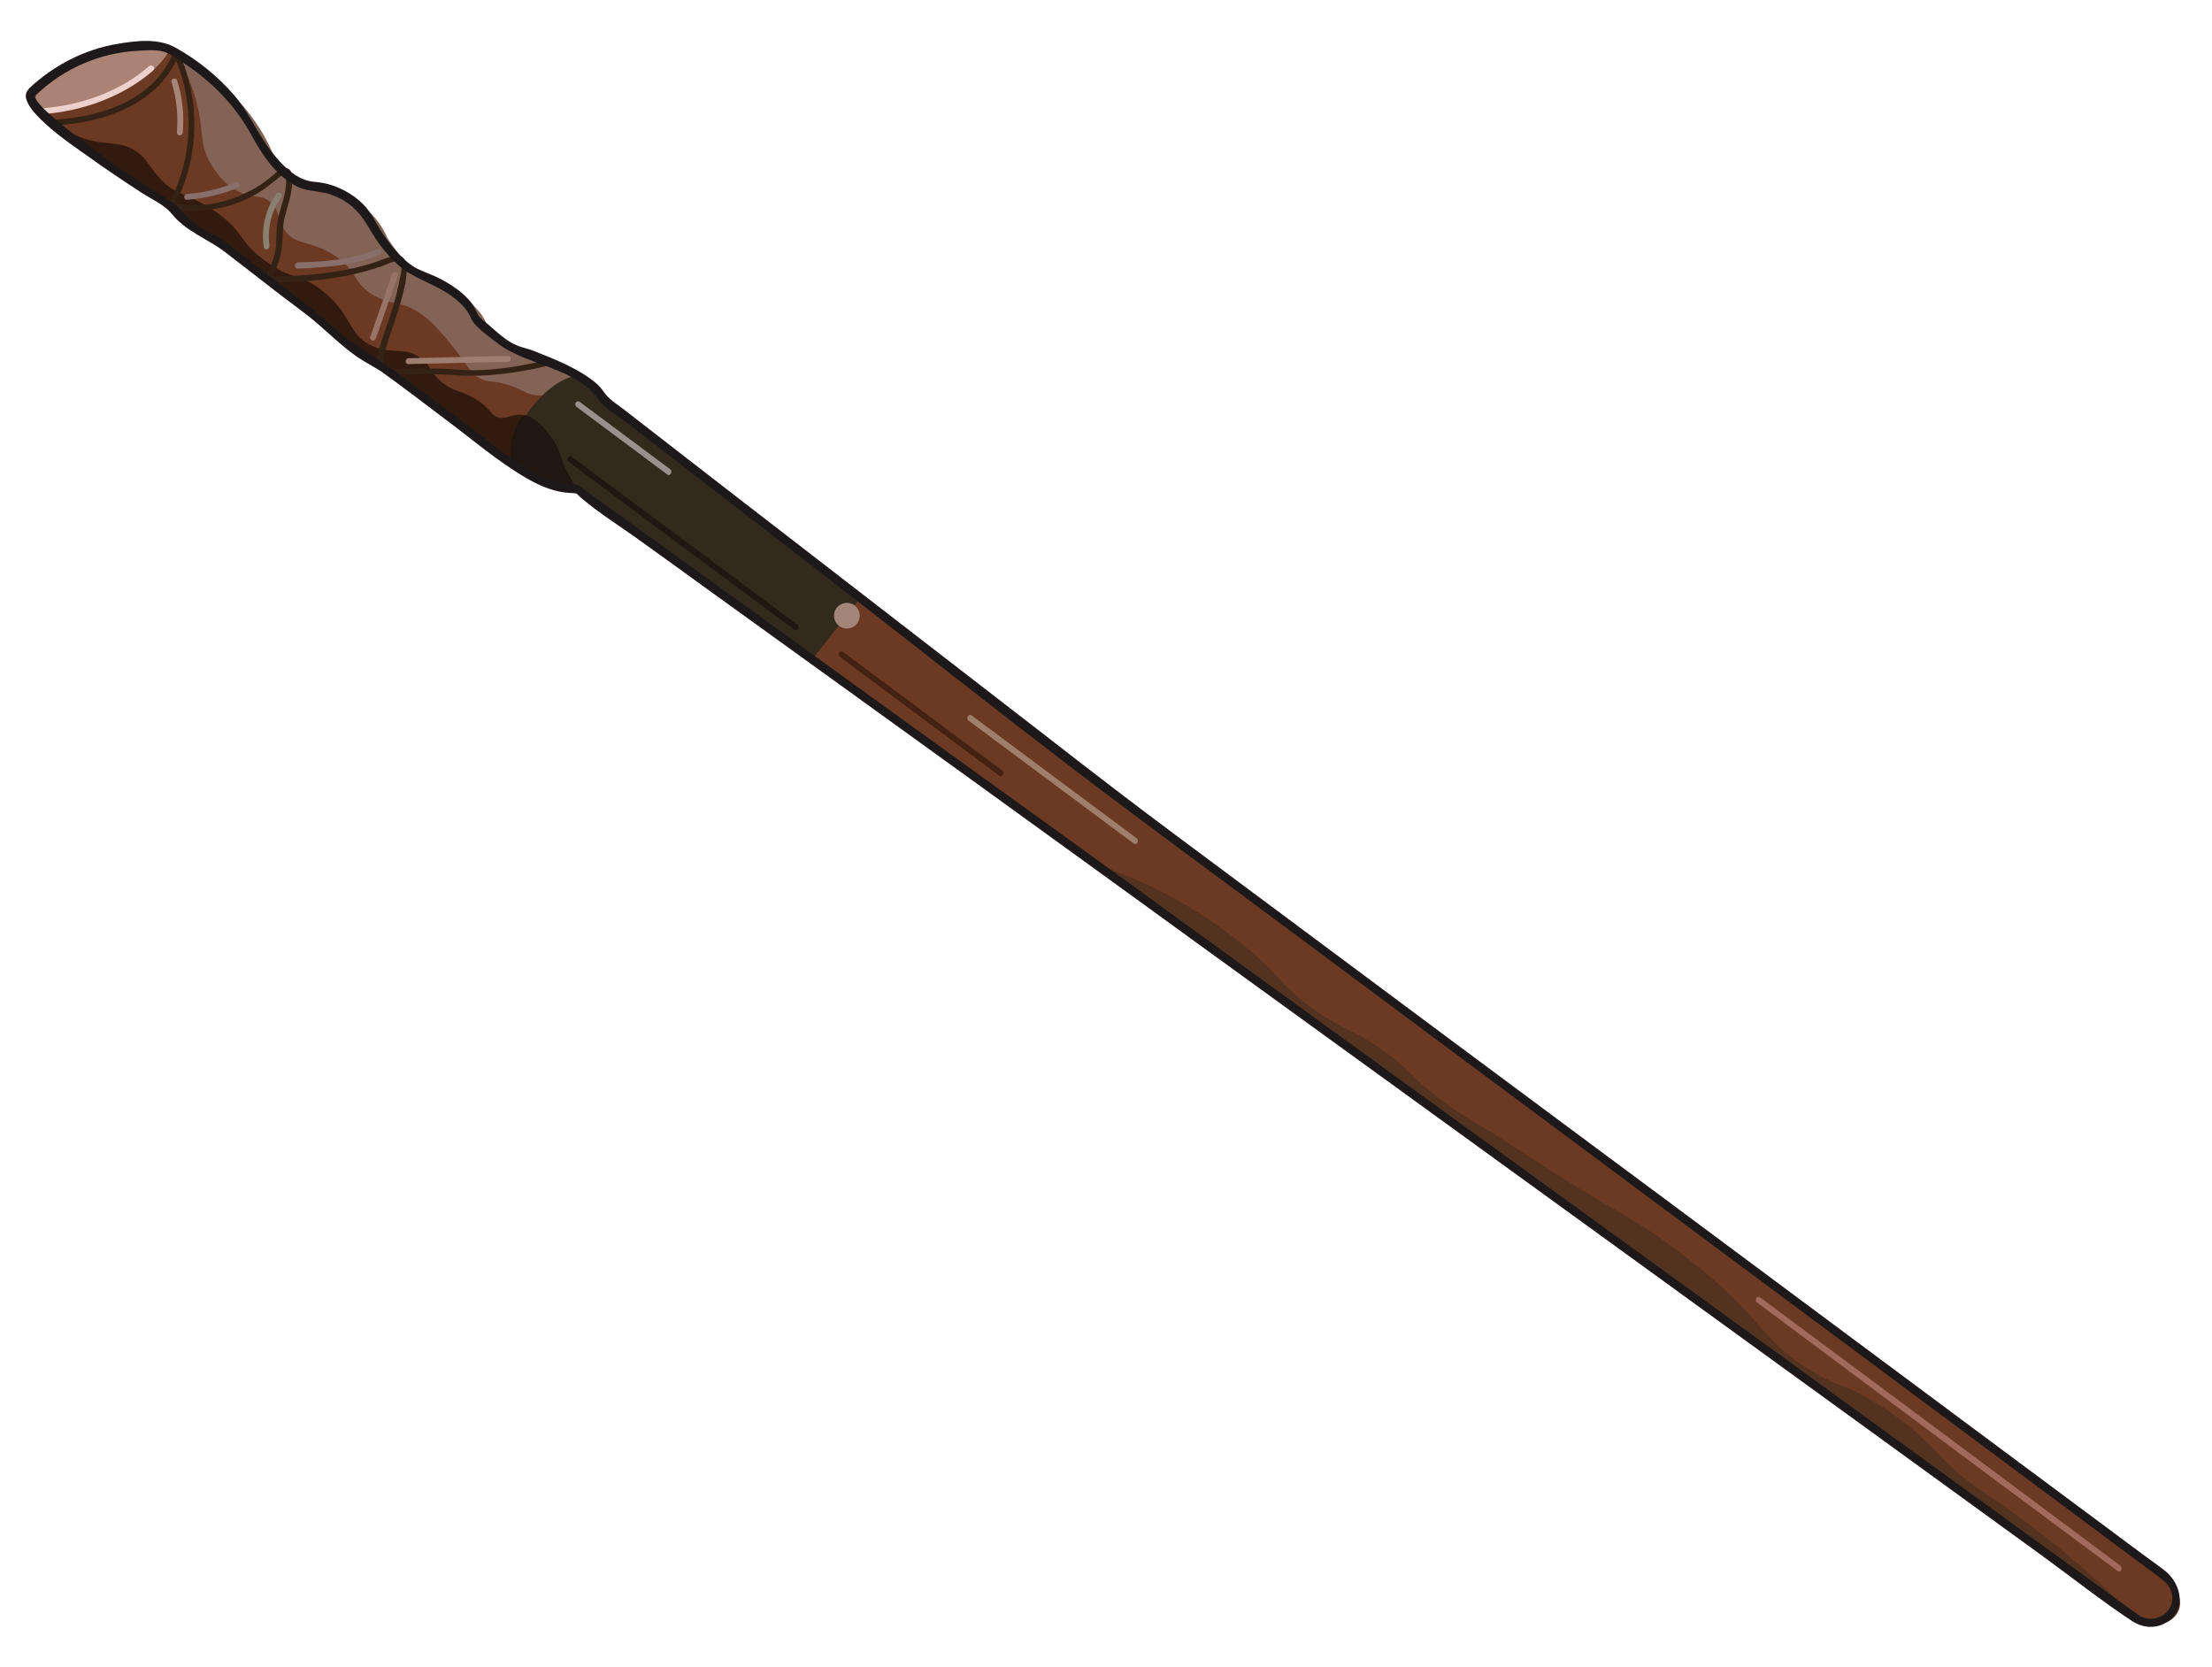 <?xml version="1.0" encoding="utf-8"?>
<!-- Generator: Adobe Illustrator 21.0.2, SVG Export Plug-In . SVG Version: 6.00 Build 0)  -->
<svg version="1.1" id="Layer_1" xmlns="http://www.w3.org/2000/svg" xmlns:xlink="http://www.w3.org/1999/xlink" x="0px" y="0px"
	 viewBox="0 0 946.5 713.4" style="enable-background:new 0 0 946.5 713.4;" xml:space="preserve">
<style type="text/css">
	.st0{fill:#6C3923;}
	.st1{fill:#321A0E;}
	.st2{fill:#846357;}
	.st3{fill:#342315;}
	.st4{fill:#53331F;}
	.st5{fill:#AB8374;}
	.st6{fill:#322B1D;}
	.st7{fill:#EED1CC;}
	.st8{fill:#9E806A;}
	.st9{fill:#A16A5B;}
	.st10{fill:#442211;}
	.st11{fill:#98918C;}
	.st12{fill:#A48579;}
	.st13{fill:#201710;}
	.st14{fill:#A68679;}
	.st15{fill:#886F6B;}
	.st16{fill:#8B8070;}
	.st17{fill:#987466;}
	.st18{fill:#9F7D70;}
	.st19{fill:#1D191B;}
</style>
<g>
	<path class="st0" d="M13.8,39.2c4.7-4.5,14.3-12.4,28.8-16.7c11.7-3.5,21.9-3.1,27.9-2.4c0,0,28.6,13,41.2,42.1
		c0,0,12.1,17.9,22.6,17.4c0,0,18.4,0.4,26.6,19.2c0,0,7.7,12.8,17.4,18c0,0,21.2,6.9,25.2,19.4c0,0,15.7,14.9,20.7,14.1
		c0,0,32.1,11.8,33.6,19.9c75.5,58.4,151,116.7,226.5,175.1l441,327.9c0,0,11.8,9.8,5.9,17.7c-5.8,7.8-17,1.5-17,1.5L469,369.8
		c-74.3-53.6-148.6-107.3-222.9-160.9c0,0-10.3,1.9-28.3-11.5s-54-40.2-54-40.2c-4.5-2.4-9.7-5.5-15.1-9.6c-4.6-3.5-8.4-7-11.5-10.2
		l-44-34c-2.9-1.1-6.6-2.8-10.5-5.6c-4.5-3.2-7.6-6.7-9.6-9.3C73.2,88.3,4.3,46,13.8,39.2z"/>
	<path class="st1" d="M20,49.2c11.5,14,57.7,42.4,57.7,42.4c2,2.6,5.1,6.1,9.6,9.3c3.9,2.8,7.6,4.5,10.5,5.6l44,34
		c3.1,3.2,6.9,6.7,11.5,10.2c5.4,4.1,10.6,7.3,15.1,9.6c0,0,36,26.8,54,40.2c0.2-0.8,0.5-1.9,1-3.1c3.7-11.6,7-15.8,5.2-18.3
		c-0.7-1-2-1.2-4.4-1.5c-4.8-0.7-6.6,1.4-9.9,1.2c-4.2-0.3-4.1-4.2-10.9-8.1c-6.8-4-8.2-2.8-12.9-6.1c-6.1-4.2-5.3-7.3-10.2-11.1
		c-6.9-5.4-11.6-1.7-20.2-5.1c-11.4-4.5-8.7-13.5-22.4-24.2c-9.8-7.6-12.5-4-24.1-12.5C102,103.3,105,100,93.4,91.4
		c-12.5-9.1-17.9-6.7-26-16.2c-4.1-4.8-5-8.1-10.2-11.1c-5.7-3.3-9.8-2.3-16.3-3.6C35.5,59.6,28.1,56.9,20,49.2z"/>
	<path class="st2" d="M250.5,162.8c-9.6-5.2-21.5-9.6-21.5-9.6c-5,0.7-20.7-14.1-20.7-14.1c-4-12.5-25.2-19.4-25.2-19.4
		c-9.7-5.3-17.4-18-17.4-18c-8.1-18.8-26.6-19.2-26.6-19.2c-10.5,0.4-22.6-17.4-22.6-17.4C103.9,36,75.3,23,75.3,23
		c6.2,10.4,8.7,19.3,9.9,25.6c1.7,9.2,0.6,13.9,4.8,21.1c1.6,2.7,5.4,9.4,13,12.7c5.8,2.5,8.6,0.8,12.5,3.9c4.2,3.4,2.8,7,6.1,11.9
		c4.9,7.3,11.2,4.2,21.8,11.3c10.2,6.9,7.4,12,17.3,17.3c7.5,4,10.5,1.8,18.4,6.8c4.5,2.9,7.2,5.9,11.7,11.1
		c9.1,10.5,10.3,16.4,16.9,18.1c2.3,0.6,3.4,0.2,7.6,1.3c5.3,1.4,8.7,3.3,9.9,3.9C229.4,169.9,236.6,170.2,250.5,162.8z"/>
	<g>
		<g>
			<path class="st3" d="M24.2,53.6c21.3-1.3,43.8-9.3,52.4-30.4c-0.8,0.1-1.5,0.2-2.3,0.3C83.6,44,82.7,67.8,72,87.6
				c-0.3,0.6-0.1,1.7,0.7,1.8c14.9,2.4,29.9-0.6,42.1-9.8c1.6-1.2,3.2-2.6,4.9-3.9c2.7-2,2.9,0.5,2.7,3c-0.3,4.9-2,9.1-3.2,13.8
				c-0.9,3.7-0.9,7.2-1,11c-0.1,5.5-2.3,10.8-5,15.4c-0.5,0.8,0.1,1.9,1.1,1.9c16.5,0.2,33.5-1.5,49.1-6.9c2.4-0.8,7.3-3.9,8.2-0.4
				c0.5,1.7-0.2,4.1-0.5,5.7c-0.7,4.2-1.9,8.3-3,12.3c-1.9,6.5-4.7,12.8-6.2,19.4c-0.6,2.5-0.8,5.4,1.2,7.4
				c2.6,2.6,7.6,1.9,10.9,1.8c6.9-0.1,13.7-0.1,20.6,0.4c13.4,1,26.8-0.9,39.9-4c1.6-0.4,0.9-2.8-0.7-2.4c-12.2,2.9-24.9,5-37.5,4.1
				c-6.1-0.5-12.2-0.6-18.3-0.6c-3.3,0-12.7,1.9-13.9-2.7c-1.4-5.3,19.8-48.7,4.2-45.3c-3.5,0.8-6.9,2.4-10.3,3.4
				c-4.7,1.4-9.6,2.5-14.4,3.2c-9.7,1.5-19.5,2.2-29.3,2.1c0.4,0.6,0.7,1.3,1.1,1.9c2.6-4.3,4.5-9,5.2-14c0.6-4.6,0.1-9,1.3-13.6
				s2.8-8.9,3.1-13.8c0.1-1.9,0.5-5.6-1.7-6.6c-2.4-1.2-5.1,1.7-6.7,3c-3.1,2.5-6.1,4.7-9.7,6.5c-10.7,5.6-21.5,7.3-33.4,5.4
				c0.2,0.6,0.5,1.2,0.7,1.8c11.1-20.7,11.9-45.3,2.3-66.7c-0.5-1.1-1.9-0.6-2.3,0.3c-8.2,19.9-30,27.4-50,28.6
				C22.6,51.2,22.6,53.7,24.2,53.6L24.2,53.6z"/>
		</g>
	</g>
	<path class="st4" d="M914.2,692.6L469.1,369.9c15.3,5.1,34.6,13.5,54.2,27.8c7.9,5.7,14.8,11.6,20.6,17.3c2.6,3.1,7.3,8.3,14,13.7
		c14.5,11.7,22.2,11.4,38,23.8c8.1,6.4,7.1,7.3,16.6,14.9c10.4,8.4,19.9,13.9,26.4,17.4c7.5,5.1,19.1,12.7,33.6,21.7
		c23.9,14.8,28.2,16,40.9,25.4c10,7.4,21.3,15.8,33.8,29.2c8.1,8.7,12,14.5,21.6,21.4c8.8,6.4,17.3,9.9,23,11.9
		c4.1,2,10.2,5.1,17.1,9.9c10.9,7.6,17.5,14.8,21.4,18.8c12.5,12.9,18.6,14.5,39,30C880.6,661.6,896.3,674.5,914.2,692.6z"/>
	<path class="st5" d="M72.8,21c-6.1-0.7-16.2-1.1-27.9,2.4c-14.5,4.3-24.1,12.2-28.8,16.7c-1.7,1.2-0.9,3.6,1.6,6.7
		C17.8,46.7,60.8,43.6,72.8,21z"/>
	<path class="st6" d="M246.6,160.8c6.2,3.4,11.5,7.1,12.1,10.3c36.5,28.2,73.1,56.5,109.6,84.7l-20.8,26.3
		c-33.5-24.2-66.9-48.3-100.4-72.5c0,0-10.3,1.9-28.3-11.5c0,0-2.2-9.8,8.3-23.3S246.6,160.8,246.6,160.8z"/>
	<g>
		<g>
			<path class="st7" d="M18.2,48.8c16.9-1.1,34.7-7.5,47.4-18.7c1.2-1.1-0.6-2.8-1.8-1.8c-12.2,10.8-29.5,16.9-45.7,18
				C16.6,46.4,16.6,48.9,18.2,48.8L18.2,48.8z"/>
		</g>
	</g>
	<g>
		<g>
			<path class="st8" d="M414.4,308.3c20.6,15.3,41.2,30.7,61.8,46c3,2.2,5.9,4.4,8.9,6.6c1.3,1,2.5-1.2,1.3-2.2
				c-20.6-15.3-41.2-30.7-61.8-46c-3-2.2-5.9-4.4-8.9-6.6C414.4,305.2,413.2,307.4,414.4,308.3L414.4,308.3z"/>
		</g>
	</g>
	<g>
		<g>
			<path class="st9" d="M751.8,557.3c17.4,13,34.9,26,52.3,39c27.6,20.6,55.3,41.2,82.9,61.7c6.4,4.7,12.7,9.5,19.1,14.2
				c1.3,1,2.5-1.2,1.3-2.2c-17.4-13-34.9-26-52.3-39c-27.6-20.6-55.3-41.2-82.9-61.7c-6.4-4.7-12.7-9.5-19.1-14.2
				C751.8,554.2,750.5,556.4,751.8,557.3L751.8,557.3z"/>
		</g>
	</g>
	<g>
		<g>
			<path class="st10" d="M359.4,281.1c22.7,16.9,45.4,33.8,68.2,50.8c1.3,1,2.5-1.2,1.3-2.2c-22.7-16.9-45.4-33.8-68.2-50.8
				C359.4,278,358.1,280.2,359.4,281.1L359.4,281.1z"/>
		</g>
	</g>
	<g>
		<g>
			<path class="st11" d="M246.7,174.1c12.9,9.6,25.9,19.3,38.8,28.9c1.3,1,2.5-1.2,1.3-2.2c-12.9-9.6-25.9-19.3-38.8-28.9
				C246.6,171,245.4,173.2,246.7,174.1L246.7,174.1z"/>
		</g>
	</g>
	
		<ellipse transform="matrix(0.597 -0.802 0.802 0.597 -65.451 396.805)" class="st12" cx="362.5" cy="263.6" rx="5.5" ry="5.5"/>
	<g>
		<g>
			<path class="st13" d="M243.3,197.6c28.2,21,56.3,42,84.5,62.9c4,3,8,6,12.1,9c1.3,1,2.5-1.2,1.3-2.2c-28.2-21-56.3-42-84.5-62.9
				c-4-3-8-6-12.1-9C243.3,194.5,242.1,196.7,243.3,197.6L243.3,197.6z"/>
		</g>
	</g>
	<g>
		<g>
			<path class="st14" d="M73.4,35.1c2.2,7,2.9,14.2,2.3,21.6c-0.1,1.6,2.4,1.6,2.5,0c0.7-7.5-0.1-15-2.4-22.2
				C75.4,32.9,73,33.5,73.4,35.1L73.4,35.1z"/>
		</g>
	</g>
	<g>
		<g>
			<path class="st15" d="M80,85.5c7.5-0.6,14.7-2.3,21.7-5.1c1.5-0.6,0.8-3-0.7-2.4c-6.7,2.8-13.7,4.4-21,5
				C78.4,83.1,78.4,85.6,80,85.5L80,85.5z"/>
		</g>
	</g>
	<g>
		<g>
			<path class="st16" d="M118.2,83c-4.7,6.7-6.5,14.7-5.3,22.8c0.2,1.6,2.6,0.9,2.4-0.7c-1-7.4,0.8-14.7,5.1-20.9
				C121.3,82.9,119.2,81.7,118.2,83L118.2,83z"/>
		</g>
	</g>
	<g>
		<g>
			<path class="st17" d="M167.8,117.3c-3.1,9-6.3,17.9-9.4,26.9c-0.5,1.5,1.9,2.2,2.4,0.7c3.1-9,6.3-17.9,9.4-26.9
				C170.7,116.4,168.3,115.8,167.8,117.3L167.8,117.3z"/>
		</g>
	</g>
	<g>
		<g>
			<path class="st18" d="M174.8,155.8c14.2-0.3,28.4-0.7,42.6-1c1.6,0,1.6-2.5,0-2.5c-14.2,0.3-28.4,0.7-42.6,1
				C173.2,153.3,173.2,155.8,174.8,155.8L174.8,155.8z"/>
		</g>
	</g>
	<path class="st13" d="M245.9,209.3c-1.1,1.6-6.3-0.5-15-4c-8.6-3.5-11-4.7-12.1-7.3c-0.5-1.4-0.4-3-0.2-6.3
		c0.4-4.8,1.7-8.3,3.1-10.8c0.9-1.7,1.4-2.5,2.1-2.8c3.4-1.4,9.8,5.1,13.3,10.7c3.3,5.3,1.9,6.2,6.5,14.7
		C245.5,207,246.6,208.4,245.9,209.3z"/>
	<g>
		<g>
			<path class="st19" d="M15.3,40.6c12-11.3,27.7-18.2,44.3-18.9c3.7-0.2,8.1-0.6,11.5,0.8c3.1,1.3,6.2,3.5,8.9,5.4
				c11.1,7.6,20.8,17.5,27.3,29.4c4.8,8.7,10,17,19,22.1c3.1,1.7,5.9,2.1,9.3,2.5c4.1,0.4,8.1,1.9,11.6,4c6,3.5,8.9,8.6,12.4,14.4
				c2.6,4.4,6.1,8.6,9.7,12.1c7.1,7,16.6,8.7,24.5,14.7c2.6,1.9,5,4.2,6.7,7c0.9,1.5,1.3,3,2.4,4.3c2.8,3.2,6.7,5.9,10,8.5
				c12.9,9.8,33.5,10.1,43.3,24.3c2.2,3.2,6.8,5.7,9.9,8.1c4.2,3.2,8.4,6.5,12.6,9.7c8.4,6.5,16.8,13,25.2,19.5
				c16.8,13,33.6,25.9,50.3,38.9c44.3,34.2,88.1,69.3,133,102.7c15.1,11.2,30.2,22.5,45.4,33.7c27.5,20.4,55,40.9,82.4,61.3
				c33.2,24.7,66.3,49.3,99.5,74c32.6,24.3,65.3,48.5,97.9,72.8c25.4,18.9,50.8,37.7,76.1,56.6c11.8,8.8,23.6,17.6,35.5,26.4
				c0.2,0.2,0.4,0.3,0.6,0.5c3,2.2,5.1,5.1,4.9,9c-0.3,5.9-6.4,9.4-11.8,7.9c-1.7-0.5-2.7-1.3-4.1-2.3c-4.8-3.5-9.6-6.9-14.3-10.4
				c-21.1-15.3-42.1-30.5-63.2-45.8c-30.7-22.3-61.5-44.6-92.2-66.9c-34-24.6-68-49.3-102-73.9c-30.9-22.4-61.7-44.7-92.6-67.1
				c-20.9-15.2-41.9-30.4-62.8-45.6c-23.1-16.8-46.3-33.5-69.5-50.2c-34.2-24.7-68.4-49.4-102.5-74.1c-17-12.2-33.9-24.5-50.9-36.7
				c-4.3-3.1-8.6-6.2-12.9-9.3c-1.2-0.9-2.4-2.1-3.9-2.6c-0.7-0.2-0.8,0-0.7,0c-3.6-0.4-6.8-0.6-10.3-1.9
				c-13.3-4.8-24.7-15.4-35.9-23.7c-9.7-7.3-19.5-14.5-29.2-21.8c-9.2-6.8-19.3-12-27.8-19.8c-4.9-4.6-10.1-8.6-15.4-12.7
				c-8-6.2-15.9-12.3-23.9-18.5c-2.5-2-5-4-7.6-5.9c-3.2-2.4-7.1-3.5-10.5-5.8c-4.5-3-7.4-7.4-11.5-10.6c-1.6-1.2-3.5-2.2-5.1-3.2
				c-7.3-4.6-14.6-9.4-21.7-14.3C44.2,67,11.5,43.6,15.3,40.6c1.9-1.5-0.8-4.1-2.7-2.7C4.1,44.6,33,63.5,36.7,66.2
				c8,5.8,16.1,11.2,24.4,16.6c4.1,2.6,9.3,4.9,12.4,8.7c6.3,7.8,15.4,10.6,23,16.5c7.7,5.9,15.3,11.9,23,17.8
				c5.4,4.2,11.2,8.2,16.4,12.7c5.7,4.9,10.8,10,17.1,14.3c3.8,2.6,7.9,4.5,11.6,7.2c8.7,6.3,17.2,12.8,25.8,19.3
				c11.3,8.4,22.5,18.1,34.7,25.2c5,2.9,10.5,5.4,16.3,6.2c1.3,0.2,2.5,0.2,3.8,0.3c2.2,0.2,1.1,0,3.4,2c8,6.8,17.3,12.5,25.8,18.7
				c8.9,6.4,17.8,12.8,26.6,19.2c56.1,40.5,112.4,81,168.4,121.6c13.5,9.8,27,19.5,40.4,29.3c27.1,19.6,54.2,39.3,81.3,58.9
				c34,24.6,68,49.3,102,73.9c33.7,24.4,67.4,48.9,101.1,73.3c26.7,19.4,53.5,38.8,80.2,58.2c12.6,9.2,25,19,38,27.6
				c4,2.6,9.1,3.3,13.5,1.1c10.2-4.9,7.8-17.2,0.1-23c-3-2.2-6-4.5-9.1-6.7c-18.7-13.9-37.4-27.8-56.1-41.7
				c-30-22.3-60-44.6-90.1-67c-34.4-25.6-68.8-51.2-103.2-76.7c-31.8-23.6-63.5-47.2-95.3-70.9c-22.4-16.7-44.9-33.4-67.3-50.1
				c-19.8-14.7-39.4-29.8-58.9-45c-34.1-26.3-68.1-52.7-102.2-79c-16.8-13-33.6-25.9-50.3-38.9c-8.6-6.7-17.3-13.4-25.9-20.1
				c-2.9-2.3-6.5-4.4-8.7-7.3c-1.2-1.6-2.2-3.1-3.8-4.4c-7.5-6.3-17.3-10.1-26.3-13.7c-2.4-1-4.7-1.4-7.1-2.3
				c-4.9-1.8-9.3-6.2-13.2-9.5c-1.1-1-2.8-2-3.6-3.3c-1.1-1.6-1.8-3.8-3.1-5.5c-3.4-4.4-8.2-7.6-13-10.2c-3.2-1.7-6.7-2.8-10-4.4
				c-6-3-11.1-9.4-14.8-14.8c-3-4.3-4.8-9.1-8.6-12.9c-3.6-3.6-8.1-6.3-12.9-8c-2.7-0.9-5.4-1.4-8.1-1.6c-6.1-0.6-10.7-4.4-14.8-8.8
				c-8.1-8.5-11.9-19.6-19.6-28.5c-7-8-15.4-14.8-24.7-20c-7.5-4.3-16.9-3.1-25.2-1.7C36,21.2,22.9,28,12.5,37.8
				C10.9,39.6,13.5,42.3,15.3,40.6z"/>
		</g>
	</g>
	<g>
		<g>
			<path class="st15" d="M127.4,114.9c11.7-0.4,24.5-1.4,35.3-6.1c1.5-0.6,0.2-2.8-1.3-2.2c-10.4,4.5-22.8,5.4-34,5.7
				C125.8,112.5,125.8,115,127.4,114.9L127.4,114.9z"/>
		</g>
	</g>
</g>
</svg>
